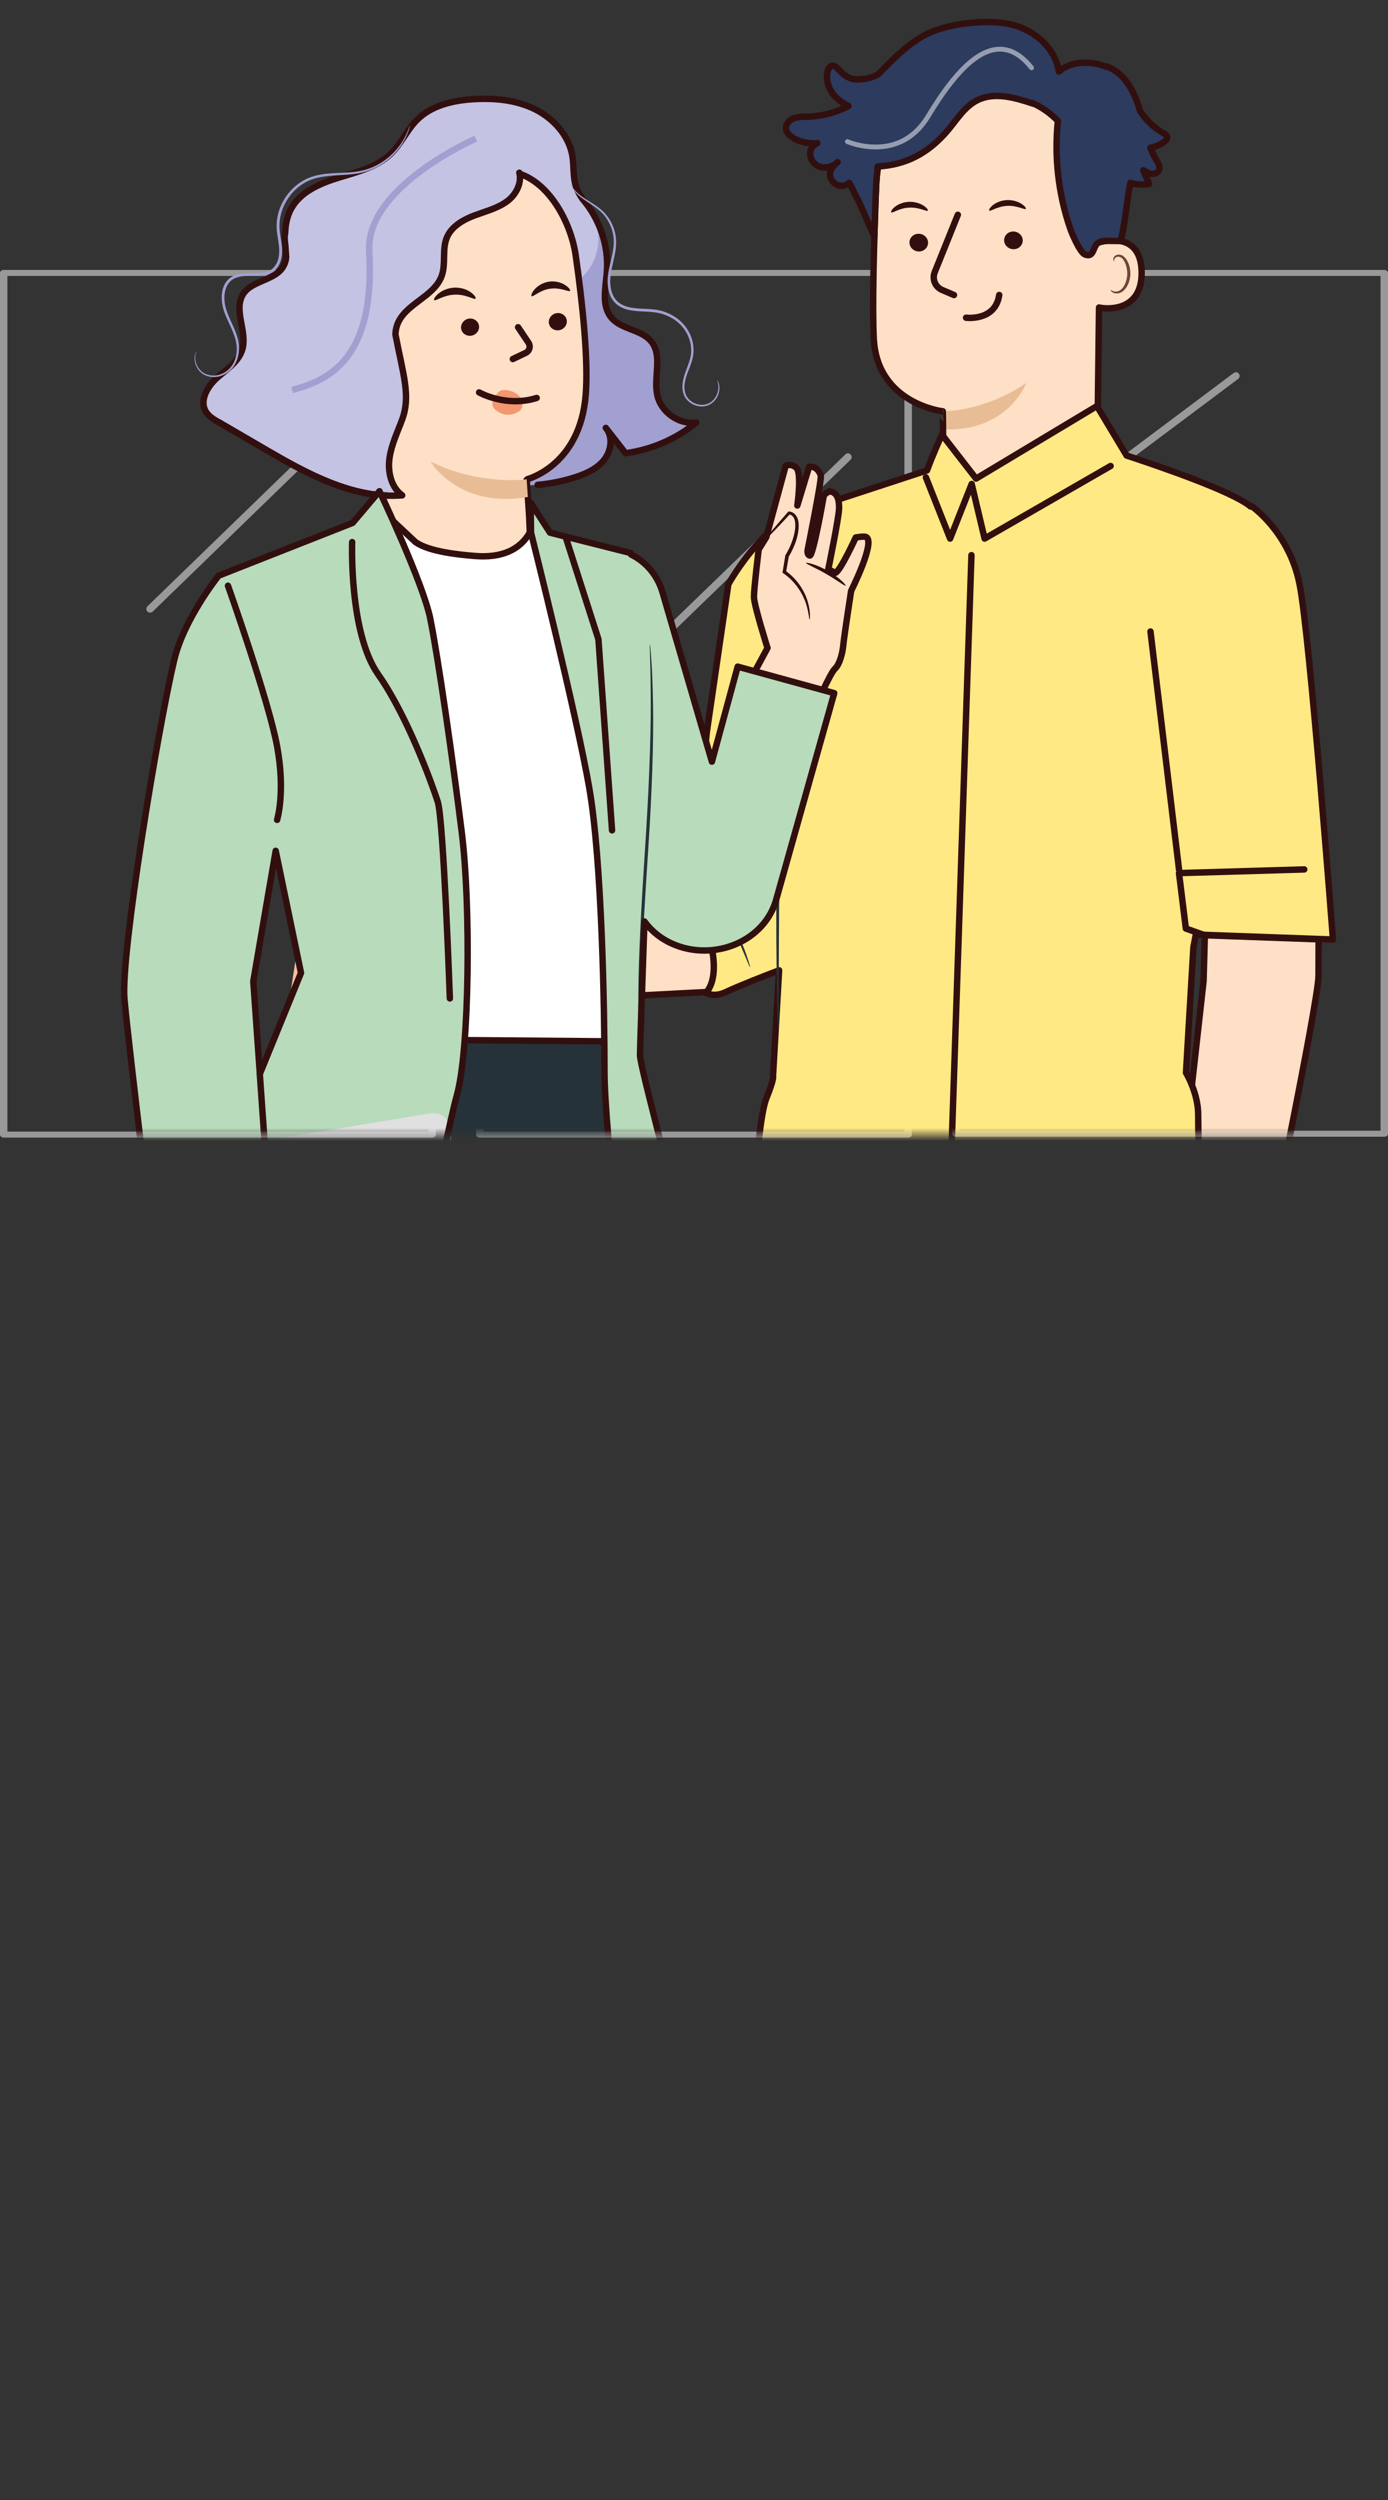 <svg width="216" height="389" viewBox="0 0 216 389" fill="none" xmlns="http://www.w3.org/2000/svg">
<rect x="0" y="0" width="216" height="389" fill="#333333" stroke="none"/>
<g opacity="0.5" clip-path="url(#clip0_15_988)">
<path d="M215.419 176.863H148.766C148.447 176.863 148.185 176.658 148.185 176.396V42.467C148.185 42.205 148.447 42 148.766 42H215.419C215.738 42 216 42.205 216 42.467V176.362C216.023 176.624 215.784 176.841 215.465 176.863C215.453 176.863 215.43 176.863 215.419 176.863ZM149.335 175.93H214.838V42.934H149.335V175.93Z" fill="white"/>
<path d="M141.327 177H74.673C74.354 177 74.092 176.795 74.092 176.533V42.467C74.092 42.205 74.354 42 74.673 42H141.327C141.646 42 141.908 42.205 141.908 42.467V176.499C141.93 176.761 141.691 176.977 141.372 177C141.361 177 141.338 177 141.327 177ZM75.243 176.066H140.746V42.934H75.243V176.066Z" fill="white"/>
<path d="M67.246 177H0.581C0.262 177 0.011 176.784 0 176.533V42.467C0 42.216 0.262 42 0.581 42H67.246C67.565 42 67.815 42.216 67.827 42.467V176.499C67.85 176.761 67.599 176.989 67.269 177C67.269 177 67.257 177 67.246 177ZM1.151 176.066H66.665V42.934H1.151V176.066Z" fill="white"/>
<path d="M104.702 98.073C104.543 98.073 104.394 98.004 104.281 97.902C104.064 97.674 104.064 97.31 104.281 97.082L131.553 70.708C131.758 70.481 132.111 70.469 132.339 70.685C132.339 70.685 132.35 70.697 132.361 70.708C132.589 70.936 132.589 71.3 132.361 71.528L105.101 97.947C104.987 98.038 104.839 98.084 104.691 98.073H104.702Z" fill="white"/>
<path d="M23.353 95.317C23.034 95.317 22.772 95.066 22.772 94.747C22.772 94.588 22.841 94.44 22.954 94.326L50.215 67.895C50.431 67.656 50.796 67.634 51.035 67.85C51.275 68.066 51.297 68.431 51.081 68.67C51.058 68.693 51.047 68.715 51.024 68.727L23.763 95.157C23.661 95.26 23.513 95.317 23.365 95.317H23.353Z" fill="white"/>
<path d="M99.576 124.184C99.257 124.184 99.006 123.922 99.006 123.603C99.006 123.444 99.075 123.296 99.2 123.182L121.38 103.06C121.642 102.878 122.018 102.935 122.2 103.197C122.359 103.413 122.337 103.721 122.166 103.926L99.975 124.036C99.872 124.139 99.724 124.184 99.576 124.184Z" fill="white"/>
<path d="M163.598 80.604C163.415 80.604 163.245 80.513 163.131 80.376C162.937 80.126 162.994 79.761 163.245 79.568L191.986 58.034C192.237 57.84 192.601 57.897 192.795 58.148C192.989 58.398 192.932 58.763 192.681 58.956L163.939 80.456C163.848 80.547 163.723 80.593 163.598 80.604Z" fill="white"/>
<path d="M28.183 144.09C28.012 144.09 27.853 144.022 27.739 143.896C27.511 143.68 27.511 143.316 27.739 143.099L50.147 123.558C50.397 123.353 50.762 123.399 50.956 123.649C51.149 123.877 51.126 124.219 50.91 124.423L28.502 143.965C28.411 144.044 28.297 144.09 28.183 144.101V144.09Z" fill="white"/>
<path d="M177.974 120.54C177.792 120.54 177.621 120.449 177.507 120.301C177.313 120.051 177.37 119.686 177.621 119.493L195.199 106.659C195.461 106.465 195.825 106.522 196.007 106.784C196.201 107.046 196.144 107.41 195.882 107.593L178.305 120.427C178.213 120.506 178.088 120.54 177.974 120.54Z" fill="white"/>
<path d="M89.813 68.932C89.653 68.932 89.494 68.863 89.38 68.749C89.152 68.522 89.152 68.157 89.38 67.93L100.943 57.373C101.205 57.191 101.581 57.248 101.763 57.51C101.922 57.726 101.9 58.034 101.729 58.239L90.109 68.784C90.029 68.863 89.927 68.92 89.813 68.932Z" fill="white"/>
</g>
<mask id="mask0_15_988" style="mask-type:luminance" maskUnits="userSpaceOnUse" x="12" y="0" width="198" height="177">
<path d="M210 0H12.595V176.51H210V0Z" fill="white"/>
</mask>
<g mask="url(#mask0_15_988)">
<path d="M171.158 37.677L171.249 30.296C171.722 19.774 165.981 10.722 155.417 10.55L154.443 10.586C144.617 10.994 136.747 18.857 136.355 28.662C136 37.786 135.718 47.873 135.982 52.748C136.528 62.843 146.719 63.997 146.719 63.997C146.746 63.997 146.782 70.143 146.773 73.112L144.398 80.039L152.724 78.014L170.73 72.621L171.03 47.845C172.341 48.145 177.718 48.472 177.663 42.389C177.609 36.451 172.659 37.278 171.158 37.677Z" fill="#FDE0C5"/>
<path d="M146.71 63.997C146.71 63.997 153.106 64.106 159.73 59.566C159.73 59.566 156.873 67.292 146.737 66.793L146.71 63.997Z" fill="#E8BD95"/>
<path d="M171.158 37.677L171.249 30.296C171.722 19.774 165.981 10.722 155.417 10.55L154.443 10.586C144.617 10.994 136.747 18.857 136.355 28.662C136 37.786 135.718 47.873 135.982 52.748C136.528 62.843 146.719 63.997 146.719 63.997C146.746 63.997 146.782 70.143 146.773 73.112L144.398 80.039L152.724 78.014L170.73 72.621L171.03 47.845C172.341 48.145 177.718 48.472 177.663 42.389C177.609 36.451 172.659 37.278 171.158 37.677Z" stroke="#320F0F" stroke-linecap="round" stroke-linejoin="round"/>
<path d="M141.532 37.732C141.532 38.494 142.187 39.121 142.988 39.13C143.789 39.139 144.426 38.531 144.426 37.768C144.426 37.005 143.771 36.379 142.97 36.37C142.169 36.361 141.523 36.969 141.532 37.732Z" fill="#320F0F"/>
<path d="M138.694 33.038C138.885 33.219 139.94 32.366 141.496 32.302C143.052 32.221 144.226 32.974 144.38 32.774C144.462 32.684 144.262 32.357 143.752 32.012C143.252 31.676 142.397 31.358 141.432 31.404C140.468 31.449 139.667 31.839 139.212 32.221C138.748 32.611 138.603 32.956 138.694 33.038Z" fill="#320F0F"/>
<path d="M156.263 37.377C156.263 38.14 156.918 38.767 157.719 38.776C158.52 38.785 159.157 38.176 159.157 37.414C159.157 36.651 158.501 36.025 157.701 36.016C156.9 36.007 156.263 36.615 156.263 37.377Z" fill="#320F0F"/>
<path d="M153.952 32.766C154.143 32.947 155.199 32.094 156.754 32.03C158.31 31.948 159.484 32.702 159.639 32.502C159.721 32.411 159.52 32.085 159.011 31.74C158.511 31.404 157.655 31.086 156.691 31.131C155.726 31.177 154.926 31.567 154.471 31.948C154.007 32.339 153.861 32.684 153.952 32.766Z" fill="#320F0F"/>
<path d="M172.841 45.103C172.841 45.103 172.959 45.185 173.169 45.276C173.369 45.367 173.714 45.421 174.069 45.285C174.797 45.013 175.407 43.842 175.425 42.598C175.434 41.971 175.298 41.372 175.07 40.873C174.852 40.373 174.524 40.019 174.151 39.956C173.787 39.874 173.523 40.101 173.442 40.292C173.351 40.482 173.396 40.628 173.36 40.637C173.341 40.655 173.214 40.519 173.26 40.237C173.287 40.101 173.369 39.938 173.532 39.801C173.696 39.665 173.942 39.593 174.197 39.62C174.734 39.656 175.216 40.137 175.471 40.682C175.753 41.227 175.916 41.899 175.907 42.607C175.88 44.005 175.17 45.312 174.179 45.612C173.696 45.739 173.287 45.603 173.068 45.439C172.85 45.267 172.814 45.113 172.841 45.103Z" fill="#6F4539"/>
<path d="M122.371 19.565C122.48 19.156 122.771 18.82 123.135 18.602C123.926 18.121 124.836 18.176 125.719 18.157C127.921 18.094 130.095 17.513 132.042 16.496C131.351 16.16 130.714 15.743 130.159 15.216C129.031 14.117 128.367 12.411 128.858 10.913C128.949 10.631 129.113 10.332 129.395 10.241C129.841 10.096 130.241 10.531 130.559 10.876C131.606 12.011 132.561 12.501 134.099 12.329C135.054 12.22 135.973 11.993 136.728 11.521C136.756 11.494 136.783 11.457 136.81 11.421C137.165 11.049 137.511 10.686 137.857 10.341C140.431 7.735 142.652 5.919 144.953 4.966C148.32 3.568 153.97 2.951 157.51 3.84C161.049 4.721 164.252 7.544 164.78 11.14C166.736 9.451 169.711 9.433 172.131 10.368L172.195 10.341C174.888 11.267 176.444 14.072 177.272 16.796C177.318 16.941 177.354 17.095 177.399 17.241C178.318 18.666 179.574 19.883 181.048 20.718C181.312 20.863 181.612 21.045 181.639 21.344C181.676 21.635 181.43 21.889 181.184 22.061C180.548 22.524 179.801 22.842 179.019 22.988C179.274 23.632 179.565 24.259 179.929 24.858C180.238 25.366 180.602 25.974 180.347 26.51C180.147 26.928 179.629 27.1 179.165 27.037C178.71 26.973 178.3 26.728 177.909 26.483C178.218 27.191 178.528 27.908 178.828 28.616C177.863 28.798 176.853 28.725 175.907 28.453C175.37 31.013 174.988 35.743 174.351 37.486C172.513 37.541 172.068 37.341 171.14 37.659C169.948 38.067 170.43 40.183 168.856 39.602C168.055 39.302 166.799 36.315 166.526 35.507C164.698 30.169 164.052 24.431 164.625 18.811C163.497 17.64 162.15 16.687 160.667 16.024L160.785 16.133C157.937 15.18 154.725 14.254 152.05 15.616C149.976 16.669 148.775 18.838 147.237 20.582C144.317 23.877 140.996 25.657 136.592 25.902C136.228 28.961 136.173 33.955 136.055 36.805L133.553 31.131V31.158C133.353 30.823 133.18 30.496 133.025 30.16L132.971 30.06C132.716 29.506 132.47 28.97 132.152 28.435C132.152 28.435 132.133 28.453 132.124 28.462C130.596 29.842 128.294 27.781 129.495 26.111C129.731 25.775 130.023 25.484 130.35 25.239C129.649 25.911 128.603 26.238 127.666 25.965C126.738 25.693 126.01 24.767 126.074 23.796C126.119 23.133 126.583 22.543 127.175 22.279C125.928 22.388 124.645 22.134 123.553 21.526C122.835 21.126 122.125 20.464 122.361 19.565H122.371Z" fill="#2C3B5E"/>
<path d="M122.371 19.565C122.48 19.156 122.771 18.82 123.135 18.602C123.926 18.121 124.836 18.176 125.719 18.157C127.921 18.094 130.095 17.513 132.042 16.496C131.351 16.16 130.714 15.743 130.159 15.216C129.031 14.117 128.367 12.411 128.858 10.913C128.949 10.631 129.113 10.332 129.395 10.241C129.841 10.096 130.241 10.531 130.559 10.876C131.606 12.011 132.561 12.501 134.099 12.329C135.054 12.22 135.973 11.993 136.728 11.521C136.756 11.494 136.783 11.457 136.81 11.421C137.165 11.049 137.511 10.686 137.857 10.341C140.431 7.735 142.652 5.919 144.953 4.966C148.32 3.568 153.97 2.951 157.51 3.84C161.049 4.721 164.252 7.544 164.78 11.14C166.736 9.451 169.711 9.433 172.131 10.368L172.195 10.341C174.888 11.267 176.444 14.072 177.272 16.796C177.318 16.941 177.354 17.095 177.399 17.241C178.318 18.666 179.574 19.883 181.048 20.718C181.312 20.863 181.612 21.045 181.639 21.344C181.676 21.635 181.43 21.889 181.184 22.061C180.548 22.524 179.801 22.842 179.019 22.988C179.274 23.632 179.565 24.259 179.929 24.858C180.238 25.366 180.602 25.974 180.347 26.51C180.147 26.928 179.629 27.1 179.165 27.037C178.71 26.973 178.3 26.728 177.909 26.483C178.218 27.191 178.528 27.908 178.828 28.616C177.863 28.798 176.853 28.725 175.907 28.453C175.37 31.013 174.988 35.743 174.351 37.486C172.513 37.541 172.068 37.341 171.14 37.659C169.948 38.067 170.43 40.183 168.856 39.602C168.055 39.302 166.799 36.315 166.526 35.507C164.698 30.169 164.052 24.431 164.625 18.811C163.497 17.64 162.15 16.687 160.667 16.024L160.785 16.133C157.937 15.18 154.725 14.254 152.05 15.616C149.976 16.669 148.775 18.838 147.237 20.582C144.317 23.877 140.996 25.657 136.592 25.902C136.228 28.961 136.173 33.955 136.055 36.805L133.553 31.131V31.158C133.353 30.823 133.18 30.496 133.025 30.16L132.971 30.06C132.716 29.506 132.47 28.97 132.152 28.435C132.152 28.435 132.133 28.453 132.124 28.462C130.596 29.842 128.294 27.781 129.495 26.111C129.731 25.775 130.023 25.484 130.35 25.239C129.649 25.911 128.603 26.238 127.666 25.965C126.738 25.693 126.01 24.767 126.074 23.796C126.119 23.133 126.583 22.543 127.175 22.279C125.928 22.388 124.645 22.134 123.553 21.526C122.835 21.126 122.125 20.464 122.361 19.565H122.371Z" stroke="#320F0F" stroke-linecap="round" stroke-linejoin="round"/>
<path d="M121.151 175.621C121.151 175.621 117.748 186.787 118.222 200.596C118.403 205.935 130.15 353.992 130.15 353.992L154.462 355.018L153.515 216.294L155.49 216.811C155.49 216.811 166.254 276.414 166.927 286.019C167.536 294.653 176.071 357.551 176.071 357.551L198.208 356.943L194.696 275.878L189.801 196.302L187.672 173.106L121.142 175.621H121.151Z" fill="#263239"/>
<path d="M177.754 172.788C177.754 172.788 177.591 172.879 177.263 173.024C176.89 173.178 176.408 173.369 175.825 173.605C174.579 174.104 172.741 174.767 170.448 175.512C168.155 176.265 165.398 177.064 162.305 177.836C159.202 178.589 155.772 179.307 152.141 179.879C148.502 180.441 145.017 180.805 141.833 181.041C138.648 181.25 135.782 181.34 133.371 181.313C130.96 181.304 129.013 181.231 127.666 181.141C127.038 181.095 126.52 181.059 126.119 181.032C125.764 181.004 125.582 180.977 125.582 180.959C125.582 180.941 125.773 180.932 126.128 180.932C126.529 180.932 127.047 180.95 127.675 180.959C129.022 181.004 130.969 181.013 133.371 180.986C135.773 180.968 138.639 180.841 141.805 180.614C144.972 180.36 148.447 179.978 152.069 179.425C155.69 178.853 159.111 178.145 162.205 177.418C165.289 176.674 168.055 175.911 170.348 175.194C172.641 174.486 174.497 173.878 175.762 173.424C176.362 173.224 176.844 173.06 177.227 172.924C177.563 172.815 177.745 172.77 177.754 172.779V172.788Z" fill="#263239"/>
<path d="M205.196 146.151L187.499 145.515L187.299 152.651L182.549 195.085L182.731 195.149L182.295 198.109C182.295 198.109 176.89 202.176 175.707 203.783C174.524 205.39 171.594 211.119 169.411 212.789C169.411 212.789 169.866 215.023 172.022 213.906C174.178 212.789 176.799 210.365 177.718 208.967C178.637 207.569 179.601 208.386 179.656 209.612C179.71 210.828 178.664 219.09 178.664 219.09C178.664 219.09 176.08 228.269 176.781 229.304C177.481 230.329 178.919 230.093 179.41 229.422C179.765 228.94 182.677 221.269 182.677 221.269L183.423 217.093C183.423 217.093 181.921 230.311 182.759 231.346C183.596 232.381 184.506 231.982 185.088 231.455C185.67 230.929 186.271 225.091 186.271 225.091L187.635 217.292L187.39 232.154C187.39 232.154 187.544 233.561 188.655 233.616C189.765 233.67 190.502 232.036 190.502 232.036L192.103 216.72C192.103 216.72 191.584 225.236 192.157 225.681C192.922 226.28 193.622 226.081 193.877 225.427C194.387 224.101 195.142 216.439 195.142 216.439L195.842 201.858L196.079 199.625C196.079 199.625 205.178 155.956 205.187 151.789L205.205 146.151H205.196Z" fill="#FDE0C5"/>
<path d="M205.196 146.151L187.499 145.515L187.299 152.651L182.549 195.085L182.731 195.149L182.295 198.109C182.295 198.109 176.89 202.176 175.707 203.783C174.524 205.39 171.594 211.119 169.411 212.789C169.411 212.789 169.866 215.023 172.022 213.906C174.178 212.789 176.799 210.365 177.718 208.967C178.637 207.569 179.601 208.386 179.656 209.612C179.71 210.828 178.664 219.09 178.664 219.09C178.664 219.09 176.08 228.269 176.781 229.304C177.481 230.329 178.919 230.093 179.41 229.422C179.765 228.94 182.677 221.269 182.677 221.269L183.423 217.093C183.423 217.093 181.921 230.311 182.759 231.346C183.596 232.381 184.506 231.982 185.088 231.455C185.67 230.929 186.271 225.091 186.271 225.091L187.635 217.292L187.39 232.154C187.39 232.154 187.544 233.561 188.655 233.616C189.765 233.67 190.502 232.036 190.502 232.036L192.103 216.72C192.103 216.72 191.584 225.236 192.157 225.681C192.922 226.28 193.622 226.081 193.877 225.427C194.387 224.101 195.142 216.439 195.142 216.439L195.842 201.858L196.079 199.625C196.079 199.625 205.178 155.956 205.187 151.789L205.205 146.151H205.196Z" stroke="#320F0F" stroke-linecap="round" stroke-linejoin="round"/>
<path d="M184.56 166.896L185.716 147.385C185.716 147.385 185.852 146.677 186.098 145.406L207.434 146.178C207.434 146.178 203.867 98.995 202.23 90.852C200.601 82.708 194.732 78.722 194.732 78.722C194.732 78.722 194.678 78.75 194.596 78.804C194.578 78.786 194.569 78.768 194.55 78.75C191.675 76.434 180.811 72.685 175.325 70.878L170.703 63.179L151.896 74.464L146.582 67.619C146.582 67.619 145.154 70.733 144.262 73.193L128.112 78.486C119.777 79.158 113.345 90.906 113.345 90.906L109.996 113.903L109.168 121.665L100.661 134.484C100.661 134.484 98.095 134.92 97.504 135.583C96.912 136.246 96.84 137.78 96.84 137.78L109.25 154.04C109.25 154.04 110.57 155.502 112.99 154.34C114.91 153.414 119.432 151.662 121.242 150.972L120.296 167.441C120.296 167.441 120.533 167.731 119.277 170.863C118.021 173.995 117.475 185.507 117.475 185.507C139.194 192.435 162.805 186.234 186.589 179.08C186.589 179.08 186.462 176.819 186.462 173.433C186.462 170.046 184.551 166.887 184.551 166.887L184.56 166.896Z" fill="#FFE984"/>
<path d="M184.56 166.896L185.716 147.385C185.716 147.385 185.852 146.677 186.098 145.406L207.434 146.178C207.434 146.178 203.867 98.995 202.23 90.852C200.601 82.708 194.732 78.722 194.732 78.722C194.732 78.722 194.678 78.75 194.596 78.804C194.578 78.786 194.569 78.768 194.55 78.75C191.675 76.434 180.811 72.685 175.325 70.878L170.703 63.179L151.896 74.464L146.582 67.619C146.582 67.619 145.154 70.733 144.262 73.193L128.112 78.486C119.777 79.158 113.345 90.906 113.345 90.906L109.996 113.903L109.168 121.665L100.661 134.484C100.661 134.484 98.095 134.92 97.504 135.583C96.912 136.246 96.84 137.78 96.84 137.78L109.25 154.04C109.25 154.04 110.57 155.502 112.99 154.34C114.91 153.414 119.432 151.662 121.242 150.972L120.296 167.441C120.296 167.441 120.533 167.731 119.277 170.863C118.021 173.995 117.475 185.507 117.475 185.507C139.194 192.435 162.805 186.234 186.589 179.08C186.589 179.08 186.462 176.819 186.462 173.433C186.462 170.046 184.551 166.887 184.551 166.887L184.56 166.896Z" stroke="#320F0F" stroke-linecap="round" stroke-linejoin="round"/>
<path d="M122.307 97.988C122.307 97.988 122.325 98.206 122.325 98.623C122.316 99.086 122.298 99.694 122.28 100.439C122.225 102.073 122.143 104.343 122.043 107.121C121.834 112.768 121.588 120.567 121.415 129.182C121.251 137.798 121.206 145.606 121.197 151.253C121.197 154.031 121.188 156.31 121.179 157.944C121.179 158.698 121.16 159.297 121.16 159.76C121.151 160.177 121.133 160.395 121.124 160.395C121.106 160.395 121.088 160.177 121.069 159.76C121.051 159.297 121.024 158.689 120.997 157.944C120.942 156.364 120.897 154.077 120.86 151.253C120.778 145.606 120.769 137.798 120.933 129.173C121.097 120.548 121.406 112.75 121.697 107.112C121.843 104.288 121.979 102.009 122.088 100.43C122.143 99.685 122.189 99.077 122.225 98.614C122.261 98.196 122.289 97.978 122.307 97.988Z" fill="#263239"/>
<path d="M116.72 150.472C116.647 150.499 116.165 149.228 115.301 147.231C114.418 145.252 113.117 142.492 110.915 140.032C108.713 137.571 105.956 136.146 103.855 135.683C101.744 135.193 100.37 135.483 100.37 135.374C100.37 135.347 100.697 135.256 101.316 135.202C101.935 135.138 102.836 135.147 103.927 135.356C106.111 135.746 108.995 137.181 111.27 139.714C113.527 142.256 114.8 145.079 115.61 147.104C116.011 148.121 116.302 148.965 116.484 149.546C116.666 150.127 116.757 150.463 116.72 150.472Z" fill="#263239"/>
<path d="M114.691 125.85C114.637 125.968 113.363 125.496 111.925 124.652C110.488 123.808 109.459 122.918 109.532 122.809C109.614 122.7 110.751 123.408 112.162 124.243C113.572 125.079 114.746 125.732 114.691 125.85Z" fill="#263239"/>
<path d="M69.389 143.2C69.389 143.2 78.033 143.59 80.944 142.964C83.856 142.329 98.414 137.244 98.414 137.244C98.414 137.244 110.178 143.663 110.906 148.257C111.634 152.86 109.933 154.349 109.933 154.349L71.591 156.346L66.186 151.761L69.371 143.191L69.389 143.2Z" fill="#FDE0C5"/>
<path d="M69.389 143.2C69.389 143.2 78.033 143.59 80.944 142.964C83.856 142.329 98.414 137.244 98.414 137.244C98.414 137.244 110.178 143.663 110.906 148.257C111.634 152.86 109.933 154.349 109.933 154.349L71.591 156.346L66.186 151.761L69.371 143.191L69.389 143.2Z" stroke="#320F0F" stroke-linecap="round" stroke-linejoin="round"/>
<path d="M55.077 143.2H61.664C61.664 143.2 79.68 152.76 80.289 153.922C81.19 155.629 80.953 156.709 79.07 156.428C78.005 156.265 69.471 152.143 69.471 152.143L69.252 152.86C69.252 152.86 73.547 156.846 73.547 158.071C73.547 159.297 72.473 161.439 70.608 160.722C70.608 160.722 69.68 163.437 68.606 163.863C67.533 164.29 66.314 163.863 66.314 163.863C66.314 163.863 65.595 165.507 64.239 165.507C62.883 165.507 61.519 164.363 61.519 164.363L54.285 157.281L44.795 157.136L47.042 142.537L55.077 143.191V143.2Z" fill="#F9BE9D"/>
<path d="M64.712 161.267C64.821 161.194 65.249 161.666 65.658 162.32C66.068 162.974 66.314 163.555 66.204 163.627C66.095 163.7 65.668 163.228 65.258 162.574C64.849 161.921 64.603 161.34 64.712 161.267Z" fill="#F3986E"/>
<path d="M68.142 158.108C68.251 158.026 68.825 158.607 69.507 159.333C70.189 160.059 70.726 160.668 70.644 160.768C70.563 160.868 69.862 160.404 69.161 159.651C68.461 158.906 68.042 158.18 68.142 158.108Z" fill="#F3986E"/>
<path d="M71.245 144.362C71.245 144.362 65.158 138.86 64.084 138.715C63.011 138.57 57.988 138.86 56.851 140.168C55.714 141.475 56.278 147.513 56.496 147.585C56.714 147.658 58.361 148.084 59.289 146.795C60.217 145.506 61.009 142.792 61.009 142.792L62.228 143.191C62.228 143.191 63.193 146.069 69.052 146.895L71.254 144.362H71.245Z" fill="#AE7361"/>
<path d="M47.597 157.054C47.597 157.054 47.379 158.707 48.526 159.279C49.672 159.851 51.319 159.279 51.319 159.279L51.746 156.8C51.746 156.8 48.598 154.767 47.588 157.054H47.597Z" fill="#AE7361"/>
<path d="M53.939 161.712C53.939 161.712 50 161.748 50.718 159.279C51.428 156.809 53.157 155.348 53.939 155.348C54.722 155.348 57.233 155.357 56.305 157.754C55.377 160.141 53.939 161.712 53.939 161.712Z" fill="#AE7361"/>
<path d="M57.542 162.928C57.542 162.928 53.43 164 53.939 161.712C54.44 159.424 56.068 156.283 57.542 156.709C59.026 157.136 60.308 157.781 59.808 159.07C59.307 160.359 57.542 162.928 57.542 162.928Z" fill="#AE7361"/>
<path d="M62.82 163.174C62.82 163.174 61.528 164.781 60.527 164.781C59.526 164.781 57.542 162.919 57.542 162.919L60.181 158.271C60.181 158.271 61.892 158.271 62.101 159.914C62.319 161.558 62.301 162.139 62.301 162.139L62.82 163.164V163.174Z" fill="#AE7361"/>
<path d="M60.254 158.389C60.372 158.453 59.835 159.551 59.062 160.84C58.288 162.139 57.57 163.128 57.461 163.056C57.351 162.983 57.888 161.884 58.652 160.604C59.417 159.324 60.136 158.335 60.254 158.389Z" fill="#6F4539"/>
<path d="M56.724 156.809C56.824 156.909 55.95 157.908 55.14 159.306C54.322 160.695 53.876 161.948 53.739 161.912C53.621 161.884 53.876 160.523 54.731 159.07C55.577 157.608 56.642 156.728 56.724 156.818V156.809Z" fill="#6F4539"/>
<path d="M53.175 155.874C53.257 155.992 52.429 156.646 51.746 157.708C51.055 158.761 50.791 159.787 50.655 159.76C50.536 159.76 50.591 158.607 51.346 157.454C52.092 156.292 53.111 155.765 53.166 155.874H53.175Z" fill="#6F4539"/>
<path d="M88.569 28.961C92.554 32.093 94.829 37.277 94.438 42.325C94.246 44.776 93.573 47.573 95.165 49.452C96.749 51.304 99.86 51.25 101.371 53.156C103.154 55.399 101.662 58.74 102.299 61.536C102.899 64.16 105.674 66.094 108.349 65.749C105.21 68.309 101.362 69.97 97.349 70.515C96.321 69.198 95.293 67.882 94.274 66.575C95.438 67.955 95.129 70.161 94.001 71.568C92.873 72.975 91.126 73.747 89.397 74.292C81.153 76.897 71.7 75.372 64.712 70.288" fill="#A2A0D0"/>
<path d="M42.348 50.632C42.966 48.753 43.995 47.01 44.413 45.076C45.305 40.918 43.276 36.242 45.296 32.493C46.733 29.833 49.799 28.526 52.702 27.636C55.604 26.746 58.707 25.992 60.873 23.868C62.456 22.316 63.356 20.164 64.94 18.602C67.187 16.378 70.517 15.624 73.683 15.425C76.932 15.225 80.289 15.534 83.21 16.968C86.13 18.403 88.56 21.09 89.079 24.295C89.333 25.856 89.142 27.5 89.633 28.998C90.179 30.65 91.481 31.939 92.281 33.483C93.983 36.751 93.055 41.145 90.198 43.469L67.888 72.222C63.202 73.992 51.847 71.85 48.225 68.4C44.604 64.95 40.792 55.381 42.348 50.632Z" fill="#C5C3E3"/>
<path d="M89.606 39.828C88.687 33.301 83.71 25.584 77.214 26.782L57.16 33.51C55.186 33.873 53.821 35.679 54.012 37.677L59.926 84.923C59.926 84.923 58.452 86.14 57.479 85.767C57.224 85.668 57.006 85.949 57.151 86.176C59.562 89.662 70.927 104.924 82.646 100.266C85.266 99.222 82.373 90.997 82.682 87.946L82.336 80.157C82.072 76.18 81.954 74.555 81.954 74.591C81.954 74.591 90.243 72.558 91.144 61.491C91.59 55.989 90.634 47.092 89.606 39.838V39.828Z" fill="#FDE0C5"/>
<path d="M89.606 39.828C88.687 33.301 83.71 25.584 77.214 26.782L57.16 33.51C55.186 33.873 53.821 35.679 54.012 37.677L59.926 84.923C59.926 84.923 58.452 86.14 57.479 85.767C57.224 85.668 57.006 85.949 57.151 86.176C59.562 89.662 70.927 104.924 82.646 100.266C85.266 99.222 82.373 90.997 82.682 87.946L82.336 80.157C82.072 76.18 81.954 74.555 81.954 74.591C81.954 74.591 90.243 72.558 91.144 61.491C91.59 55.989 90.634 47.092 89.606 39.838V39.828Z" stroke="#320F0F" stroke-linecap="round" stroke-linejoin="round"/>
<path d="M88.205 49.87C88.287 50.605 87.732 51.286 86.959 51.386C86.185 51.486 85.494 50.968 85.412 50.233C85.33 49.498 85.885 48.816 86.658 48.717C87.432 48.617 88.123 49.134 88.205 49.87Z" fill="#320F0F"/>
<path d="M74.548 50.723C74.63 51.459 74.075 52.139 73.301 52.239C72.528 52.339 71.836 51.822 71.754 51.086C71.673 50.351 72.228 49.67 73.001 49.57C73.774 49.47 74.466 49.988 74.548 50.723Z" fill="#320F0F"/>
<path d="M88.715 45.249C88.56 45.503 87.259 44.677 85.621 44.922C83.983 45.131 82.937 46.284 82.719 46.075C82.618 45.984 82.746 45.539 83.192 45.022C83.637 44.513 84.447 43.959 85.466 43.814C86.485 43.678 87.413 43.987 87.978 44.368C88.551 44.74 88.787 45.14 88.715 45.249Z" fill="#320F0F"/>
<path d="M74.011 46.465C73.82 46.701 72.528 45.766 70.772 45.848C69.016 45.893 67.76 46.919 67.56 46.692C67.46 46.592 67.651 46.175 68.188 45.712C68.725 45.249 69.644 44.795 70.745 44.749C71.846 44.713 72.783 45.103 73.338 45.53C73.902 45.957 74.102 46.356 74.011 46.465Z" fill="#320F0F"/>
<path d="M81.954 74.573C81.954 74.573 74.621 75.617 66.978 71.795C66.978 71.795 71.254 79.185 82.145 77.324L81.954 74.582V74.573Z" fill="#E8BD95"/>
<path d="M76.995 61.781C77.205 61.427 77.423 61.064 77.769 60.864C78.16 60.637 78.633 60.646 79.079 60.737C79.716 60.855 80.353 61.127 80.79 61.609C81.226 62.09 81.445 62.807 81.217 63.415C81.044 64.051 80.107 64.396 79.461 64.505C78.815 64.614 78.151 64.432 77.578 64.105C77.096 63.833 76.641 63.406 76.613 62.861C76.595 62.48 76.795 62.117 76.986 61.79L76.995 61.781Z" fill="#F3986E"/>
<path d="M52.72 35.08C53.73 33.528 55.55 32.729 57.279 32.057C64.749 29.179 72.619 25.602 80.507 26.156C81.499 27.781 80.58 29.996 79.088 31.177C77.596 32.357 75.676 32.829 73.893 33.492C72.109 34.154 70.281 35.18 69.544 36.941C68.761 38.812 69.425 41.018 68.734 42.924C67.551 46.202 62.974 47.255 61.81 50.542C60.927 53.02 62.374 55.662 62.729 58.277C63.138 61.236 62.037 64.359 59.872 66.411C58.161 68.036 55.823 68.944 53.466 68.99C52.92 59.593 52.383 50.197 51.837 40.8C51.728 38.839 51.646 36.733 52.72 35.089V35.08Z" fill="#C5C3E3"/>
<path d="M33.749 58.821C35.232 57.487 37.098 56.343 37.698 54.436C38.562 51.667 36.333 48.408 37.771 45.884C39.081 43.578 42.939 43.696 44.158 41.345C45.114 39.511 44.013 37.886 44.377 36.27C44.741 34.654 47.033 33.237 48.68 33.437L61.546 52.04C62.738 58.277 63.939 61.6 62.601 65.249C61.864 67.256 60.909 69.198 60.618 71.314C60.327 73.429 60.873 75.826 62.601 77.07C54.913 77.669 47.707 73.656 41.047 69.77C38.699 68.4 36.352 67.029 33.995 65.658C33.258 65.231 32.494 64.777 32.057 64.051C31.02 62.344 32.275 60.147 33.758 58.821H33.749Z" fill="#C5C3E3"/>
<path d="M33.986 65.658C36.333 67.029 38.681 68.4 41.037 69.77C47.698 73.656 54.904 77.669 62.592 77.07C60.863 75.817 60.318 73.429 60.609 71.314C60.9 69.198 61.855 67.246 62.592 65.249C63.939 61.599 62.738 58.277 61.537 52.039C61.555 51.54 61.637 51.041 61.81 50.551C62.974 47.273 67.551 46.211 68.734 42.934C69.425 41.027 68.761 38.821 69.544 36.95C70.281 35.198 72.109 34.172 73.893 33.501C75.676 32.838 77.596 32.366 79.088 31.186C80.371 30.169 81.226 28.389 80.817 26.873" stroke="#320F0F" stroke-linecap="round" stroke-linejoin="round"/>
<path d="M83.665 75.436C85.612 75.263 87.532 74.882 89.397 74.292C91.126 73.747 92.864 72.975 94.001 71.568C95.129 70.161 95.439 67.955 94.274 66.575C95.302 67.891 96.33 69.208 97.349 70.515C101.362 69.979 105.22 68.309 108.349 65.749C105.674 66.085 102.899 64.16 102.299 61.536C101.662 58.74 103.154 55.399 101.371 53.156C99.851 51.25 96.749 51.304 95.165 49.452C93.564 47.582 94.246 44.776 94.438 42.325C94.756 38.222 93.309 34.027 90.616 30.922C90.216 30.314 89.861 29.697 89.633 29.007C89.142 27.5 89.333 25.865 89.079 24.304C88.56 21.099 86.13 18.412 83.21 16.977C80.289 15.543 76.932 15.234 73.683 15.434C70.517 15.624 67.196 16.378 64.94 18.611C63.356 20.173 62.456 22.316 60.873 23.877C58.707 26.002 55.604 26.755 52.702 27.645C49.799 28.535 46.733 29.842 45.296 32.502C44.659 33.682 44.422 34.953 44.377 36.27C44.24 36.887 44.313 37.513 44.404 38.149C44.44 38.775 44.486 39.402 44.531 40.028C44.495 40.455 44.386 40.891 44.149 41.345C42.93 43.696 39.072 43.578 37.762 45.884C36.324 48.408 38.553 51.667 37.689 54.436C37.098 56.343 35.232 57.487 33.74 58.821C32.257 60.156 31.002 62.344 32.039 64.051C32.475 64.777 33.24 65.231 33.977 65.658C36.324 67.029 38.672 68.4 41.028 69.77C47.024 73.266 53.457 76.87 60.299 77.115" stroke="#320F0F" stroke-linecap="round" stroke-linejoin="round"/>
<path d="M30.583 54.663C30.583 54.663 30.428 54.854 30.328 55.29C30.228 55.725 30.237 56.434 30.656 57.196C30.874 57.569 31.183 57.95 31.638 58.231C32.093 58.504 32.667 58.676 33.285 58.667C34.514 58.676 35.951 57.941 36.652 56.533C37.007 55.843 37.198 55.035 37.198 54.191C37.198 53.347 36.979 52.484 36.661 51.658C36.051 49.997 34.941 48.381 34.923 46.438C34.905 45.494 35.123 44.477 35.815 43.796C36.497 43.106 37.562 42.934 38.608 42.924C39.663 42.888 40.81 43.024 41.938 42.579C42.493 42.352 42.994 41.944 43.303 41.426C43.621 40.909 43.794 40.319 43.867 39.738C44.013 38.539 43.731 37.404 43.585 36.324C43.412 35.244 43.485 34.172 43.767 33.165C44.331 31.149 45.687 29.451 47.343 28.48C49.008 27.481 50.937 27.372 52.675 27.263C54.422 27.173 56.114 27.064 57.542 26.501C58.971 25.965 60.117 25.166 60.991 24.34C61.873 23.514 62.465 22.651 62.874 21.925C63.693 20.436 63.793 19.492 63.793 19.492C63.739 19.474 63.575 20.409 62.729 21.843C62.301 22.552 61.691 23.378 60.818 24.168C59.953 24.957 58.825 25.72 57.433 26.219C56.05 26.746 54.412 26.837 52.656 26.909C50.919 27 48.917 27.082 47.133 28.135C45.377 29.152 43.94 30.931 43.339 33.056C43.039 34.118 42.966 35.28 43.139 36.397C43.285 37.504 43.549 38.612 43.412 39.692C43.303 40.773 42.739 41.808 41.756 42.18C40.783 42.57 39.673 42.461 38.59 42.498C37.525 42.507 36.315 42.679 35.505 43.505C34.696 44.313 34.477 45.448 34.505 46.456C34.523 47.482 34.832 48.453 35.205 49.316C35.578 50.187 35.997 50.995 36.306 51.803C36.624 52.602 36.834 53.419 36.852 54.209C36.852 54.999 36.688 55.762 36.37 56.406C35.733 57.723 34.423 58.422 33.276 58.431C32.703 58.449 32.166 58.304 31.748 58.059C31.32 57.814 31.02 57.46 30.801 57.124C30.383 56.416 30.337 55.744 30.41 55.326C30.474 54.899 30.601 54.691 30.574 54.681L30.583 54.663Z" fill="#A2A0D0"/>
<path d="M111.634 59.248C111.561 59.248 112.053 59.983 111.607 61.255C111.388 61.854 110.888 62.58 110.005 62.871C109.15 63.161 107.967 62.934 107.185 62.099C106.794 61.69 106.566 61.118 106.521 60.492C106.475 59.865 106.603 59.203 106.812 58.549C107.221 57.251 108.049 55.834 107.922 54.146C107.831 52.503 106.994 50.823 105.583 49.706C104.883 49.143 104.064 48.717 103.191 48.444C102.308 48.163 101.371 48.099 100.452 48.054C99.533 48.009 98.632 47.981 97.795 47.773C96.958 47.573 96.203 47.146 95.73 46.492C95.247 45.839 95.038 45.022 94.984 44.223C94.929 43.415 95.02 42.625 95.184 41.853C95.502 40.319 95.957 38.83 95.875 37.359C95.802 35.907 95.247 34.608 94.501 33.628C93.755 32.629 92.791 32.021 91.999 31.512C91.189 31.004 90.498 30.568 89.997 30.132C88.969 29.27 88.796 28.48 88.733 28.516C88.733 28.516 88.733 28.562 88.769 28.652C88.805 28.734 88.833 28.87 88.924 29.025C89.079 29.352 89.379 29.797 89.879 30.259C90.38 30.732 91.071 31.195 91.863 31.721C92.654 32.248 93.564 32.856 94.256 33.809C94.947 34.754 95.457 35.988 95.511 37.368C95.575 38.748 95.12 40.192 94.793 41.762C94.629 42.543 94.51 43.387 94.574 44.241C94.629 45.094 94.847 45.993 95.393 46.737C95.939 47.491 96.812 47.981 97.713 48.19C98.614 48.408 99.542 48.435 100.461 48.481C101.371 48.526 102.262 48.59 103.09 48.853C103.918 49.107 104.692 49.507 105.347 50.033C106.666 51.068 107.449 52.63 107.549 54.155C107.685 55.707 106.912 57.06 106.493 58.422C106.284 59.112 106.157 59.811 106.211 60.501C106.266 61.182 106.539 61.845 106.985 62.299C107.885 63.216 109.177 63.434 110.124 63.089C111.088 62.734 111.598 61.935 111.807 61.291C112.025 60.628 111.962 60.074 111.88 59.729C111.78 59.384 111.671 59.23 111.671 59.23L111.634 59.248Z" fill="#A2A0D0"/>
<path d="M97.567 161.684C97.567 161.684 109.769 210.02 117.639 258.02C124.108 297.494 126.974 340.228 126.974 340.228L107.922 341.345C107.922 341.345 96.312 292.392 87.277 257.203C78.942 224.746 72.164 207.723 72.164 207.723L65.749 160.132L97.567 161.693V161.684Z" fill="#263239"/>
<path d="M47.907 160.114C47.907 160.114 31.202 182.647 32.603 206.18C33.44 220.252 60.29 340.228 60.29 340.228H80.025L73.511 211.89L79.243 168.403L47.907 160.123V160.114Z" fill="#263239"/>
<path d="M122.261 72.494L119.25 83.579L118.067 85.486C118.067 85.486 117.321 91.587 117.33 92.885C117.339 94.183 119.441 100.82 119.441 100.82L116.065 107.057L126.711 110.389C126.711 110.389 129.185 104.733 129.922 104.061C130.669 103.389 131.123 101.583 131.233 100.366C131.342 99.15 132.452 91.932 132.452 91.932C132.452 91.932 136.564 83.788 134.617 83.507C134.172 83.443 133.171 83.625 133.171 83.625C133.171 83.625 130.723 88.972 129.986 89.126L128.894 88.582C128.894 88.582 130.559 80.538 130.578 79.058C130.596 77.569 130.223 76.552 129.067 76.452C129.067 76.452 128.23 76.852 128.175 77.233C128.121 77.615 126.52 86.566 126.019 86.439C125.519 86.303 125.701 85.486 125.701 85.486C125.701 85.486 127.903 74.609 127.73 74.001C127.557 73.393 126.974 72.467 125.91 72.639L124.081 78.65C124.081 78.65 124.8 73.638 123.945 72.812C123.089 71.977 122.234 72.503 122.234 72.503L122.261 72.494Z" fill="#FDE0C5"/>
<path d="M122.261 72.494L119.25 83.579L118.067 85.486C118.067 85.486 117.321 91.587 117.33 92.885C117.339 94.183 119.441 100.82 119.441 100.82L116.065 107.057L126.711 110.389C126.711 110.389 129.185 104.733 129.922 104.061C130.669 103.389 131.123 101.583 131.233 100.366C131.342 99.15 132.452 91.932 132.452 91.932C132.452 91.932 136.564 83.788 134.617 83.507C134.172 83.443 133.171 83.625 133.171 83.625C133.171 83.625 130.723 88.972 129.986 89.126L128.894 88.582C128.894 88.582 130.559 80.538 130.578 79.058C130.596 77.569 130.223 76.552 129.067 76.452C129.067 76.452 128.23 76.852 128.175 77.233C128.121 77.615 126.52 86.566 126.019 86.439C125.519 86.303 125.701 85.486 125.701 85.486C125.701 85.486 127.903 74.609 127.73 74.001C127.557 73.393 126.974 72.467 125.91 72.639L124.081 78.65C124.081 78.65 124.8 73.638 123.945 72.812C123.089 71.977 122.234 72.503 122.234 72.503L122.261 72.494Z" stroke="#320F0F" stroke-linecap="round" stroke-linejoin="round"/>
<path d="M125.983 96.371C125.892 96.371 125.901 95.445 125.455 94.002C125.009 92.586 123.926 90.588 121.916 89.208L121.77 89.108L121.797 88.945C121.925 88.146 122.07 87.311 122.207 86.448V86.394L122.243 86.348C122.407 86.085 122.58 85.776 122.734 85.459C123.253 84.406 123.626 83.307 123.735 82.254C123.781 81.736 123.781 81.219 123.626 80.792C123.49 80.365 123.126 80.066 122.789 80.039L122.962 79.966C121.797 81.228 120.815 82.272 120.114 82.989C119.413 83.707 119.004 84.097 118.968 84.07C118.931 84.033 119.277 83.579 119.914 82.817C120.551 82.045 121.479 80.965 122.616 79.666L122.689 79.585H122.789C123.408 79.612 123.899 80.084 124.099 80.629C124.309 81.174 124.318 81.746 124.272 82.317C124.172 83.461 123.781 84.614 123.235 85.713C123.071 86.04 122.898 86.358 122.716 86.657L122.753 86.557C122.607 87.42 122.461 88.255 122.325 89.045L122.207 88.782C124.381 90.307 125.409 92.422 125.792 93.929C125.983 94.692 126.046 95.318 126.046 95.736C126.046 96.163 126.037 96.39 126.001 96.39L125.983 96.371Z" fill="#320F0F"/>
<path d="M125.428 87.592C125.464 87.456 127.075 87.819 128.821 88.818C130.578 89.817 131.697 91.024 131.597 91.124C131.487 91.242 130.241 90.252 128.549 89.29C126.865 88.319 125.382 87.737 125.428 87.583V87.592Z" fill="#320F0F"/>
<path d="M99.187 99.467C99.187 99.467 99.233 99.703 99.278 100.166C99.314 100.684 99.369 101.346 99.424 102.173C99.56 103.916 99.651 106.449 99.715 109.581C99.833 115.836 99.542 124.488 98.914 134.012C98.286 143.536 97.749 152.151 97.631 158.398C97.558 161.521 97.54 164.054 97.558 165.797C97.558 166.623 97.558 167.295 97.558 167.812C97.558 168.275 97.54 168.512 97.522 168.512C97.504 168.512 97.477 168.275 97.449 167.812C97.422 167.295 97.385 166.632 97.349 165.797C97.258 164.045 97.222 161.512 97.249 158.389C97.267 152.124 97.749 143.49 98.377 133.967C99.005 124.452 99.36 115.827 99.342 109.572C99.333 106.449 99.296 103.916 99.233 102.173C99.214 101.346 99.196 100.675 99.187 100.157C99.187 99.694 99.187 99.458 99.205 99.449L99.187 99.467Z" fill="#263239"/>
<path d="M114.8 103.716L110.788 118.505L103.045 91.977C102.108 88.981 99.824 86.657 96.931 85.758L90.689 84.351L97.595 137.426L99.142 141.411C100.315 144.026 102.281 145.787 104.555 146.822C111.024 149.746 119.186 146.513 120.887 139.641L129.822 107.856L114.81 103.734L114.8 103.716Z" fill="#B8DBBB"/>
<path d="M49.144 101.292L53.976 161.684L93.61 162.011L97.34 165.797L96.285 117.243L82.546 82.662C80.908 85.758 77.778 86.802 74.002 86.512C71.427 86.312 66.75 85.84 64.648 84.333L59.253 79.276L49.135 101.283L49.144 101.292Z" fill="white"/>
<path d="M49.144 101.292L53.976 161.684L93.61 162.011L97.34 165.797L96.285 117.243L82.546 82.662C80.908 85.758 77.778 86.802 74.002 86.512C71.427 86.312 66.75 85.84 64.648 84.333L59.253 79.276L49.135 101.283L49.144 101.292Z" stroke="#320F0F" stroke-linecap="round" stroke-linejoin="round"/>
<path d="M59.044 76.416L54.867 81.346L34.013 89.562L46.824 151.371L37.07 175.293C36.042 177.808 35.187 180.396 34.514 183.029L28.509 206.488C28.509 206.488 52.738 216.148 58.061 213.079C63.384 210.011 69.125 177.481 71.099 170.4C73.074 163.318 73.265 140.903 71.882 129.691C70.499 118.469 68.133 101.946 66.95 96.235C65.768 90.525 59.044 76.416 59.044 76.416Z" fill="#B8DBBB"/>
<path d="M82.573 78.214L85.585 82.871L98.15 86.04C98.15 86.04 101.453 102.554 101.453 107.084C101.453 111.615 99.578 161.784 99.578 164.145C99.578 166.505 108.65 198.581 107.858 200.551C107.067 202.521 97.604 203.892 97.604 203.892C97.604 203.892 94.055 176.147 94.055 166.696C94.055 157.245 93.664 134.03 91.69 122.618C89.715 111.206 82.618 82.871 82.618 82.871L82.564 78.214H82.573Z" fill="#B8DBBB"/>
<path d="M101.143 100.193C101.143 100.193 101.189 100.411 101.225 100.838C101.262 101.31 101.307 101.927 101.362 102.699C101.489 104.315 101.571 106.648 101.626 109.545C101.735 115.328 101.462 123.317 100.879 132.114C100.306 140.912 99.806 148.874 99.688 154.648C99.624 157.535 99.606 159.868 99.624 161.484C99.624 162.247 99.624 162.864 99.624 163.346C99.624 163.772 99.606 163.999 99.587 163.999C99.569 163.999 99.551 163.781 99.524 163.355C99.496 162.873 99.469 162.265 99.433 161.494C99.351 159.878 99.324 157.535 99.342 154.648C99.36 148.865 99.806 140.885 100.379 132.087C100.961 123.29 101.28 115.319 101.271 109.554C101.262 106.667 101.234 104.333 101.171 102.717C101.152 101.955 101.134 101.337 101.125 100.856C101.125 100.429 101.125 100.202 101.143 100.202V100.193Z" fill="#263239"/>
<path d="M67.082 173.212L10.065 182.64C8.722 182.863 7.813 184.129 8.036 185.47L14.507 224.431C14.73 225.772 15.999 226.679 17.343 226.456L74.36 217.028C75.703 216.806 76.612 215.539 76.389 214.198L69.918 175.237C69.695 173.896 68.426 172.99 67.082 173.212Z" fill="#E0E0E0"/>
<path d="M34.022 89.562C34.022 89.562 28.645 96.244 27.116 102.663C24.541 113.512 18.773 148.447 19.364 155.384C19.956 162.32 24.842 202.121 24.842 202.121L42.62 198.09L39.409 152.669L44.449 123.29" fill="#B8DBBB"/>
<path d="M114.8 103.716L110.788 118.506L103.045 91.977C102.253 89.444 100.488 87.392 98.204 86.276C98.177 86.13 98.159 86.049 98.159 86.049L85.594 82.88L82.582 78.223L82.637 82.88C82.637 82.88 89.734 111.215 91.708 122.627C93.682 134.039 94.074 157.263 94.074 166.705C94.074 176.147 97.622 203.901 97.622 203.901C97.622 203.901 107.085 202.521 107.876 200.56C108.668 198.59 99.597 166.514 99.597 164.154C99.597 163.182 99.915 154.058 100.288 143.372C101.425 144.934 102.908 146.069 104.555 146.813C111.024 149.737 119.186 146.505 120.887 139.632L129.822 107.847L114.81 103.725L114.8 103.716Z" stroke="#320F0F" stroke-linecap="round" stroke-linejoin="round"/>
<path d="M66.96 96.244C65.777 90.534 59.053 76.425 59.053 76.425L54.877 81.355L34.022 89.571C34.022 89.571 28.645 96.253 27.116 102.672C24.541 113.521 18.773 148.457 19.364 155.393C19.956 162.329 24.842 202.131 24.842 202.131L29.919 200.978L28.509 206.488C28.509 206.488 52.738 216.148 58.061 213.08C63.384 210.011 69.125 177.482 71.099 170.4C73.074 163.319 73.265 140.903 71.882 129.691C70.499 118.469 68.133 101.946 66.95 96.235L66.96 96.244ZM40.437 167.068L39.418 152.678L42.903 132.378L46.842 151.371L40.446 167.068H40.437Z" stroke="#320F0F" stroke-linecap="round" stroke-linejoin="round"/>
<path d="M148.456 45.902L146.609 45.112C145.536 44.649 145.026 43.424 145.463 42.343L149.057 33.419" stroke="#320F0F" stroke-linecap="round" stroke-linejoin="round"/>
<path d="M150.34 49.434C150.34 49.434 154.898 50.024 155.499 45.893" stroke="#320F0F" stroke-linecap="round" stroke-linejoin="round"/>
<path opacity="0.5" d="M131.87 22.034C131.87 22.034 139.922 25.575 144.426 18.103C148.93 10.631 154.898 3.486 160.53 10.55" stroke="white" stroke-width="0.75" stroke-linecap="round" stroke-linejoin="round"/>
<path d="M144.089 74.274L147.856 83.797L151.213 75.3L153.224 83.797L172.832 72.503" stroke="#320F0F" stroke-linecap="round" stroke-linejoin="round"/>
<path d="M151.177 86.376L148.038 179.969" stroke="#320F0F" stroke-linecap="round" stroke-linejoin="round"/>
<path d="M187.499 145.515L184.542 144.471L183.477 135.846L202.967 135.274" stroke="#320F0F" stroke-linecap="round" stroke-linejoin="round"/>
<path d="M183.477 135.274L179.037 98.251" stroke="#320F0F" stroke-linecap="round" stroke-linejoin="round"/>
<path d="M80.626 50.914L82.245 53.329C82.609 53.873 82.409 54.618 81.818 54.899L79.807 55.862" stroke="#320F0F" stroke-linecap="round" stroke-linejoin="round"/>
<path d="M74.557 61.055C74.557 61.055 78.724 63.425 83.519 61.917" stroke="#320F0F" stroke-linecap="round" stroke-linejoin="round"/>
<path d="M74.038 21.571C74.038 21.571 56.887 29.043 57.461 39.075C58.389 55.272 51.756 59.058 45.459 60.674" stroke="#A2A0D0" stroke-miterlimit="10"/>
<path d="M54.804 84.342C54.804 84.342 54.294 98.451 58.853 104.933C63.411 111.415 67.223 121.956 68.124 124.743C69.025 127.53 70.008 155.347 70.008 155.347" stroke="#320F0F" stroke-linecap="round" stroke-linejoin="round"/>
<path d="M88.005 83.48L93.127 99.467L95.247 129.191" stroke="#320F0F" stroke-linecap="round" stroke-linejoin="round"/>
<path d="M35.478 91.133C35.478 91.133 41.792 108.928 43.121 116.109C44.449 123.29 43.121 127.566 43.121 127.566" stroke="#320F0F" stroke-linecap="round" stroke-linejoin="round"/>
<path d="M40.428 167.068L42.62 198.1L29.928 200.978" stroke="#320F0F" stroke-linecap="round" stroke-linejoin="round"/>
</g>
<defs>
<clipPath id="clip0_15_988">
<rect width="216" height="135" fill="white" transform="translate(0 42)"/>
</clipPath>
</defs>
</svg>
